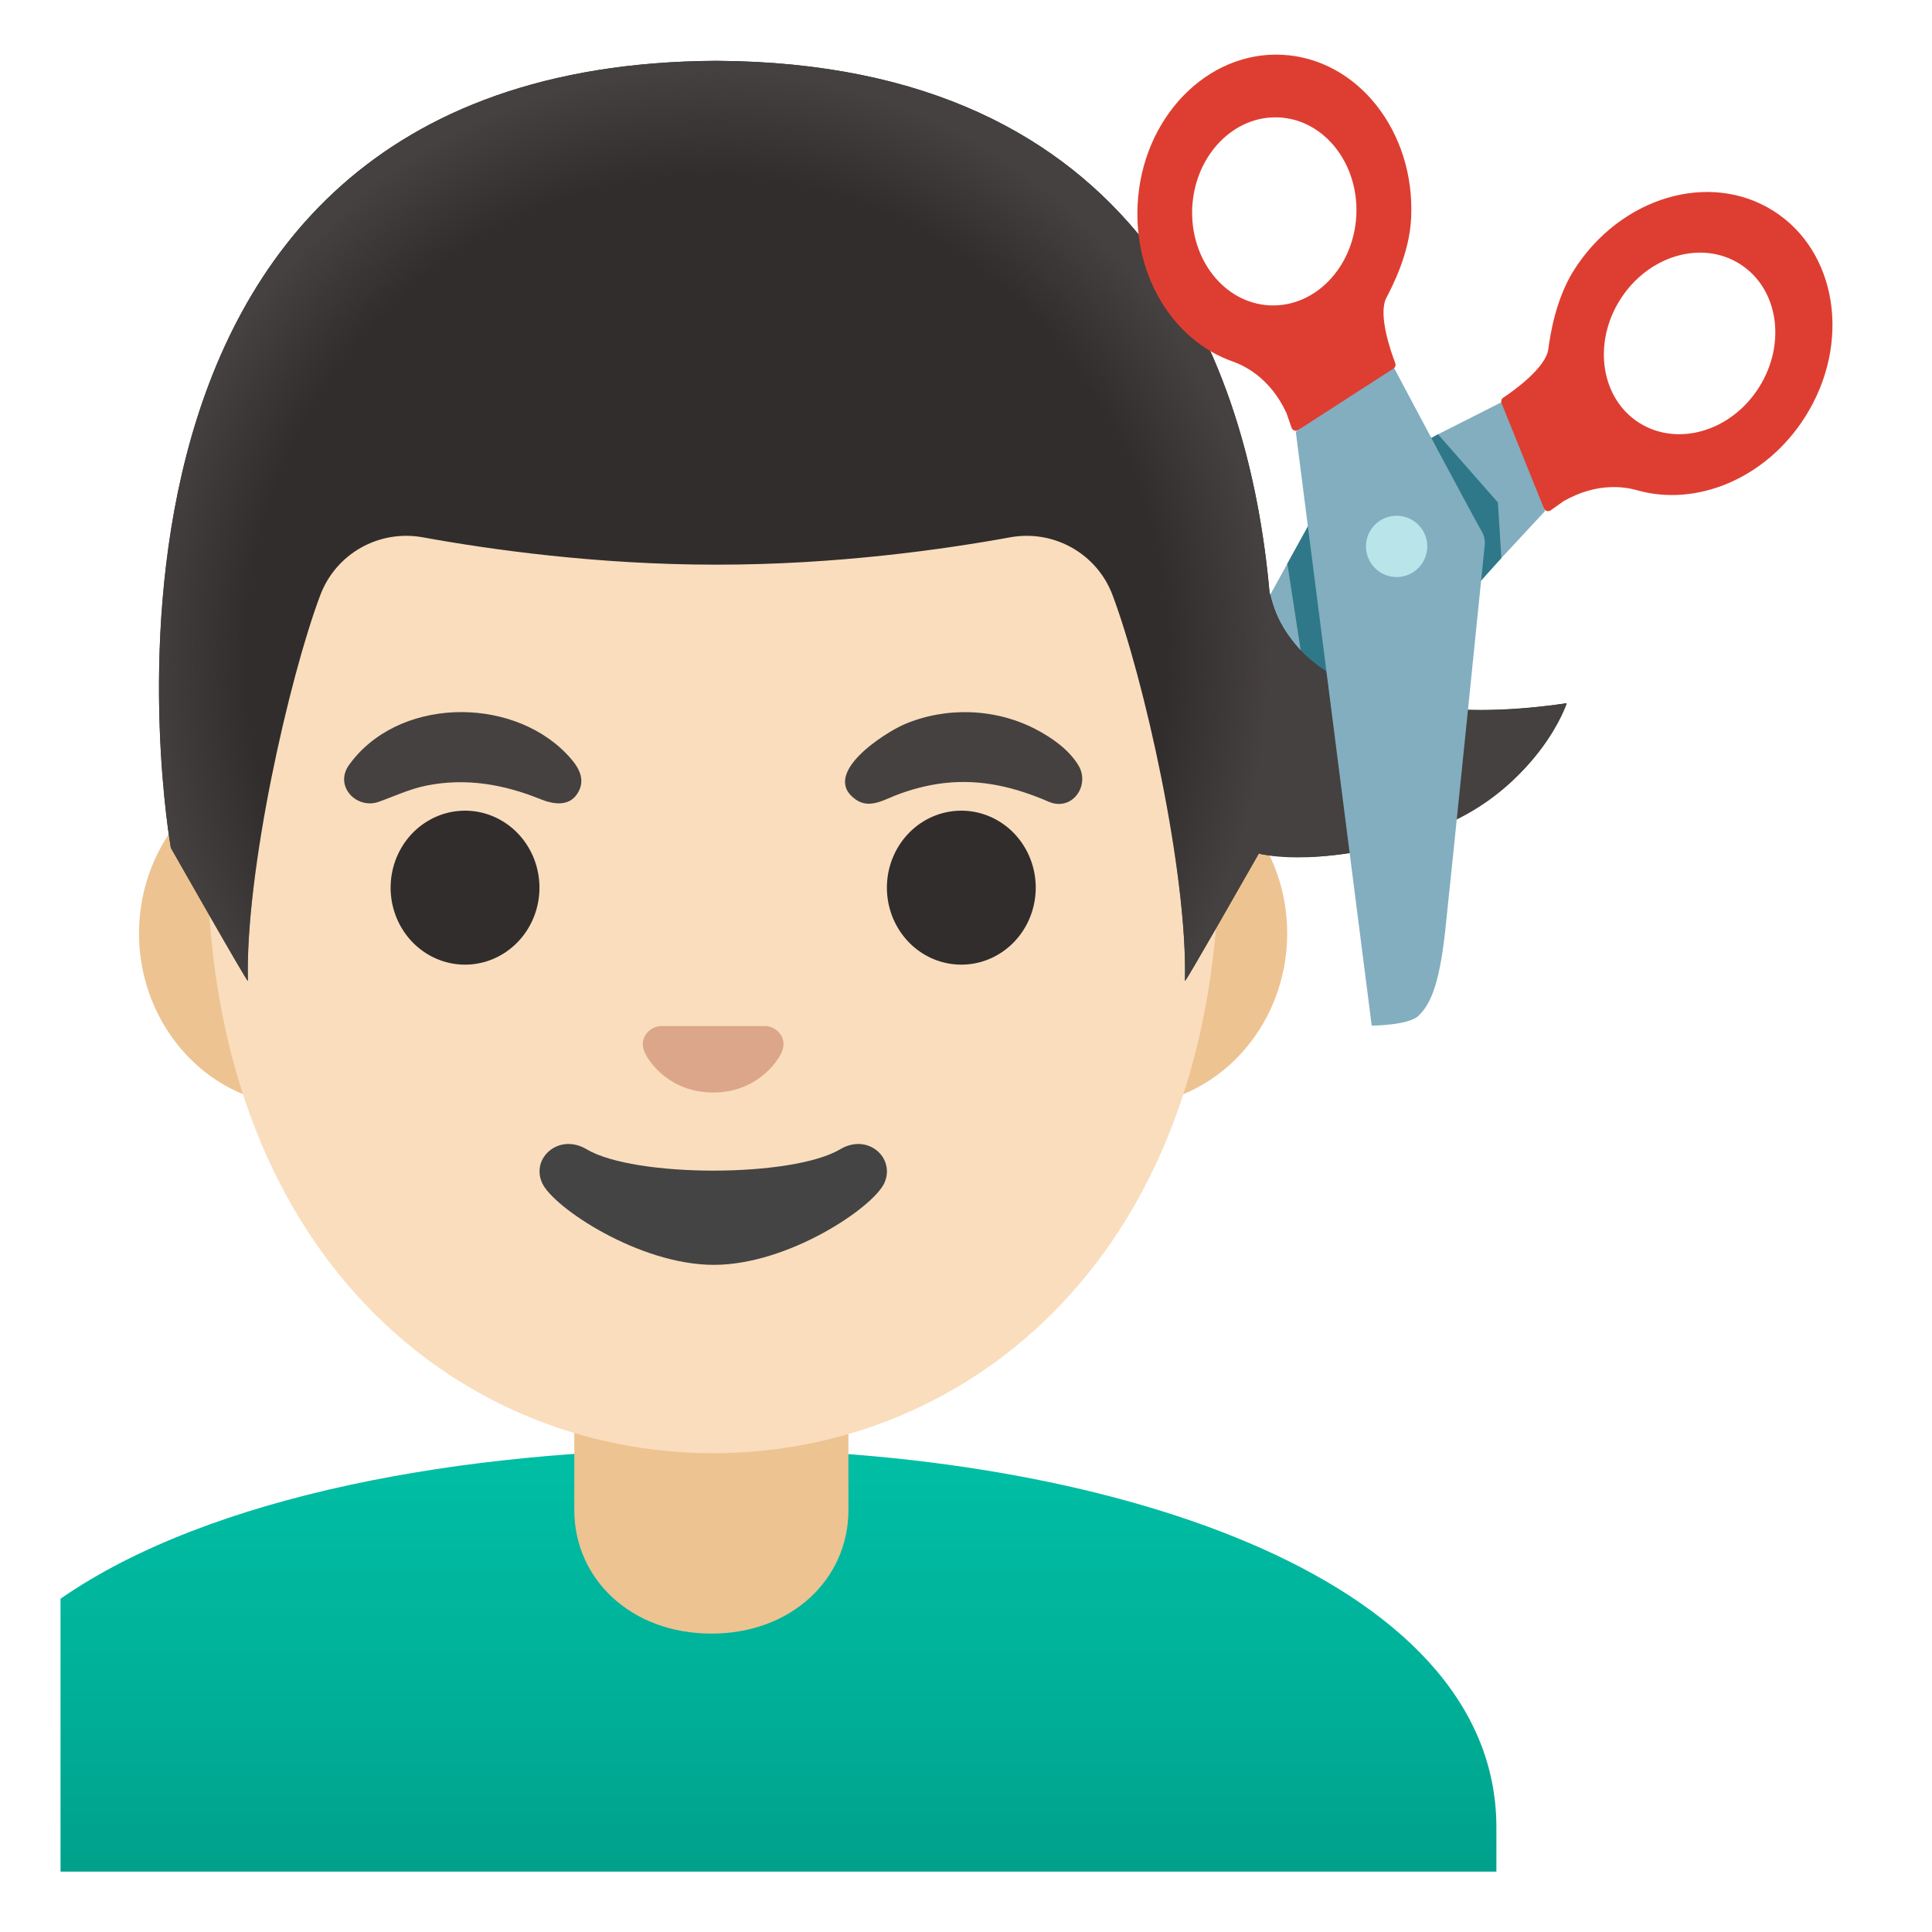 <svg viewBox="0 0 128 128" xmlns="http://www.w3.org/2000/svg">
  <defs>
    <linearGradient id="shirt_2_" gradientTransform="matrix(1 0 0 -1 0 0)" gradientUnits="userSpaceOnUse" x1="51.567" x2="51.567" y1="-95.518" y2="-126.216">
      <stop offset="0" stop-color="#00BFA5"/>
      <stop offset="0.47" stop-color="#00B29A"/>
      <stop offset="1" stop-color="#009E89"/>
    </linearGradient>
    <radialGradient id="hairHighlights_2_" cx="46.834" cy="-41.699" gradientTransform="matrix(1 0 0 -1.045 0 0)" gradientUnits="userSpaceOnUse" r="37.348">
      <stop offset="0.816" stop-color="#454140" stop-opacity="0"/>
      <stop offset="1" stop-color="#454140"/>
    </radialGradient>
  </defs>
  <path d="M76.73,61.47 L102.36,33.86 L99.79,26.49 C96.56,28.13 89.54,31.67 88.49,32.15 C88.21,32.28 87.98,32.49 87.82,32.75 C87.82,32.75 77.94,50.69 76.33,53.6 C74.59,56.76 74.38,58.11 74.57,59.15 C74.74,60.07 76.73,61.47 76.73,61.47 Z" fill="#82AEC0"/>
  <path d="M117.49,13.97 C113.25,11.29 107.34,13.06 104.27,17.91 C103.05,19.85 102.7,22.24 102.58,23.13 C102.42,24.37 100.27,25.9 99.59,26.35 C99.47,26.43 99.43,26.58 99.48,26.71 L102.29,33.68 C102.36,33.86 102.58,33.92 102.74,33.81 L103.58,33.21 C105.85,31.91 107.73,32.27 108.46,32.48 C112.39,33.6 117.01,31.71 119.6,27.61 C122.68,22.74 121.72,16.64 117.49,13.97 Z M108.61,28.02 C106.07,26.42 105.5,22.76 107.34,19.85 C109.18,16.94 112.73,15.88 115.27,17.49 C117.81,19.09 118.38,22.75 116.54,25.66 C114.71,28.57 111.16,29.62 108.61,28.02 Z" fill="#DE3E31"/>
  <path d="M94.55,36.22 A2.03 2.03 0 1 1 90.49,36.22 A2.03 2.03 0 1 1 94.55,36.22 Z" fill="#B9E4EA"/>
  <path d="M94.55,36.22 A2.03 2.03 0 1 1 90.49,36.22 A2.03 2.03 0 1 1 94.55,36.22 Z" fill="#B9E4EA"/>
  <path d="M94.4,29.29 L95.27,28.77 L99.24,33.29 L99.47,36.97 L96.73,40.03 Z" fill="#2F7889"/>
  <path d="M86.69,34.81 L85.29,37.34 L86.27,43.7 L88.21,46.08 Z" fill="#2F7889"/>
  <path id="shirt_1_" d="M47.27,96 C47.23,96 47.18,96 47.14,96 C30.74,96.02 13.92,99.04 4.01,105.92 L4.01,107.86 L4.01,109.7 L4.01,124 L96.14,124 L97.64,124 L99.14,124 L99.14,121.06 C99.13,104.3 72.87,96 47.27,96 Z" fill="url(#shirt_2_)"/>
  <path id="ears" d="M74.58,50.43 L19.92,50.43 C14.03,50.43 9.21,55.57 9.21,61.84 C9.21,68.11 14.03,73.25 19.92,73.25 L74.57,73.25 C80.46,73.25 85.28,68.11 85.28,61.84 C85.28,55.57 80.47,50.43 74.58,50.43 Z" fill="#EDC391"/>
  <path id="neck" d="M38.05,90.08 L38.05,100.06 C38.05,104.57 41.77,108.23 47.13,108.23 C52.49,108.23 56.21,104.57 56.21,100.06 L56.21,90.08 L38.05,90.08 Z" fill="#EDC391"/>
  <path id="head_1_" d="M47.25,11.07 L47.25,11.07 L47.25,11.07 C29.85,11.07 13.73,29.68 13.73,56.47 C13.73,83.11 30.34,96.28 47.25,96.28 C64.16,96.28 80.77,83.1 80.77,56.46 C80.77,29.68 64.65,11.07 47.25,11.07 Z" fill="#F9DDBD"/>
  <path id="mouth_1_" d="M55.67,76.14 C52.48,78.03 42.04,78.03 38.86,76.14 C37.03,75.05 35.16,76.72 35.92,78.38 C36.67,80.01 42.36,83.8 47.29,83.8 C52.22,83.8 57.84,80.01 58.59,78.38 C59.34,76.72 57.5,75.05 55.67,76.14 Z" fill="#444444"/>
  <path id="nose_1_" d="M51.11,68.06 C51,68.02 50.9,67.99 50.79,67.98 L43.71,67.98 C43.6,67.99 43.49,68.02 43.39,68.06 C42.75,68.32 42.4,68.98 42.7,69.69 C43,70.4 44.41,72.38 47.25,72.38 C50.09,72.38 51.5,70.39 51.8,69.69 C52.1,68.98 51.75,68.32 51.11,68.06 Z" fill="#DBA689"/>
  <path d="M35.74,58.81 A4.93 5.1 0 1 1 25.88,58.81 A4.93 5.1 0 1 1 35.74,58.81 Z" fill="#312D2D"/>
  <path d="M68.62,58.81 A4.93 5.1 0 1 1 58.76,58.81 A4.93 5.1 0 1 1 68.62,58.81 Z" fill="#312D2D"/>
  <path d="M23.09,50.73 C26.27,46.22 33.75,46.07 37.5,49.91 C38.15,50.58 38.84,51.44 38.35,52.41 C37.81,53.48 36.7,53.31 35.79,52.94 C33.36,51.96 30.86,51.52 28.24,52.05 C27.11,52.28 26.14,52.75 25.07,53.13 C23.63,53.62 22.16,52.12 23.09,50.73 Z" fill="#454140"/>
  <path d="M69.51,53.13 C67.28,52.16 65.02,51.6 62.56,51.88 C61.44,52.01 60.34,52.3 59.3,52.71 C58.47,53.04 57.58,53.57 56.72,52.99 C54.27,51.3 58.62,48.55 59.89,48 C62.65,46.81 65.94,46.92 68.61,48.31 C69.67,48.86 70.82,49.66 71.45,50.71 C72.24,52.02 71.06,53.76 69.51,53.13 Z" fill="#454140"/>
  <path id="hair" d="M85.6,42.42 C84.36,40.84 84.2,39.44 84.11,39.25 C82.75,24.09 75.59,4.18 47.48,4.03 L47.48,4.03 C47.47,4.03 47.47,4.03 47.46,4.03 C47.45,4.03 47.45,4.03 47.44,4.03 L47.44,4.03 C2.01,4.27 11.32,56.17 11.32,56.17 C11.32,56.17 16.42,65.16 16.42,64.98 C16.25,57.73 19.16,44.89 21.22,39.43 C22.26,36.67 25.12,35.07 28.02,35.6 C32.47,36.41 39.57,37.41 47.39,37.41 C47.42,37.41 47.45,37.41 47.47,37.41 C47.49,37.41 47.53,37.41 47.55,37.41 C55.38,37.41 62.47,36.41 66.92,35.6 C69.82,35.07 72.68,36.68 73.71,39.43 C75.77,44.9 78.67,57.73 78.51,64.98 C78.51,65.14 82.47,58.17 83.41,56.53 L83.47,56.57 C83.47,56.57 88.8,57.67 95.42,54.78 C102.13,51.85 103.8,46.59 103.8,46.59 C90.04,48.59 86.26,43.26 85.6,42.42 Z" fill="#312D2D"/>
  <path id="hairHighlights_1_" d="M85.6,42.42 C84.36,40.84 84.2,39.44 84.11,39.25 C82.75,24.09 75.59,4.18 47.48,4.03 L47.48,4.03 C47.47,4.03 47.47,4.03 47.46,4.03 C47.45,4.03 47.45,4.03 47.44,4.03 L47.44,4.03 C2.01,4.27 11.32,56.17 11.32,56.17 C11.32,56.17 16.42,65.16 16.42,64.98 C16.25,57.73 19.16,44.89 21.22,39.43 C22.26,36.67 25.12,35.07 28.02,35.6 C32.47,36.41 39.57,37.41 47.39,37.41 C47.42,37.41 47.45,37.41 47.47,37.41 C47.49,37.41 47.53,37.41 47.55,37.41 C55.38,37.41 62.47,36.41 66.92,35.6 C69.82,35.07 72.68,36.68 73.71,39.43 C75.77,44.9 78.67,57.73 78.51,64.98 C78.51,65.14 82.47,58.17 83.41,56.53 L83.47,56.57 C83.47,56.57 87.98,57.76 95.42,54.78 C101.8,52.22 103.8,46.59 103.8,46.59 C90.46,48.63 86.26,43.26 85.6,42.42 Z" fill="url(#hairHighlights_2_)"/>
  <path d="M90.88,67.95 L85.85,28.61 L92.13,23.94 C93.79,27.08 97.58,34.19 98.17,35.21 C98.33,35.48 98.39,35.78 98.37,36.09 C98.37,36.09 96.1,58.45 95.74,61.75 C95.34,65.34 94.74,66.56 93.98,67.3 C93.31,67.94 90.88,67.95 90.88,67.95 Z" fill="#82AEC0"/>
  <path d="M94.56,36.2 A2.03 2.03 0 1 1 90.5,36.2 A2.03 2.03 0 1 1 94.56,36.2 Z" fill="#B9E4EA"/>
  <path d="M75.37,13.55 C75.12,18.39 77.81,22.6 81.67,23.95 C82.38,24.2 84.13,24.99 85.23,27.36 L85.57,28.34 C85.63,28.52 85.85,28.6 86.01,28.49 L92.32,24.42 C92.44,24.34 92.49,24.2 92.44,24.06 C92.15,23.3 91.27,20.81 91.86,19.71 C92.28,18.91 93.38,16.76 93.49,14.47 C93.78,8.74 89.96,3.89 84.96,3.63 C79.96,3.37 75.66,7.82 75.37,13.55 Z M78.99,13.73 C79.17,10.29 81.74,7.63 84.74,7.78 C87.74,7.93 90.03,10.84 89.86,14.28 C89.68,17.72 87.11,20.38 84.11,20.23 C81.11,20.08 78.82,17.17 78.99,13.73 Z" fill="#DE3E31"/>
</svg>